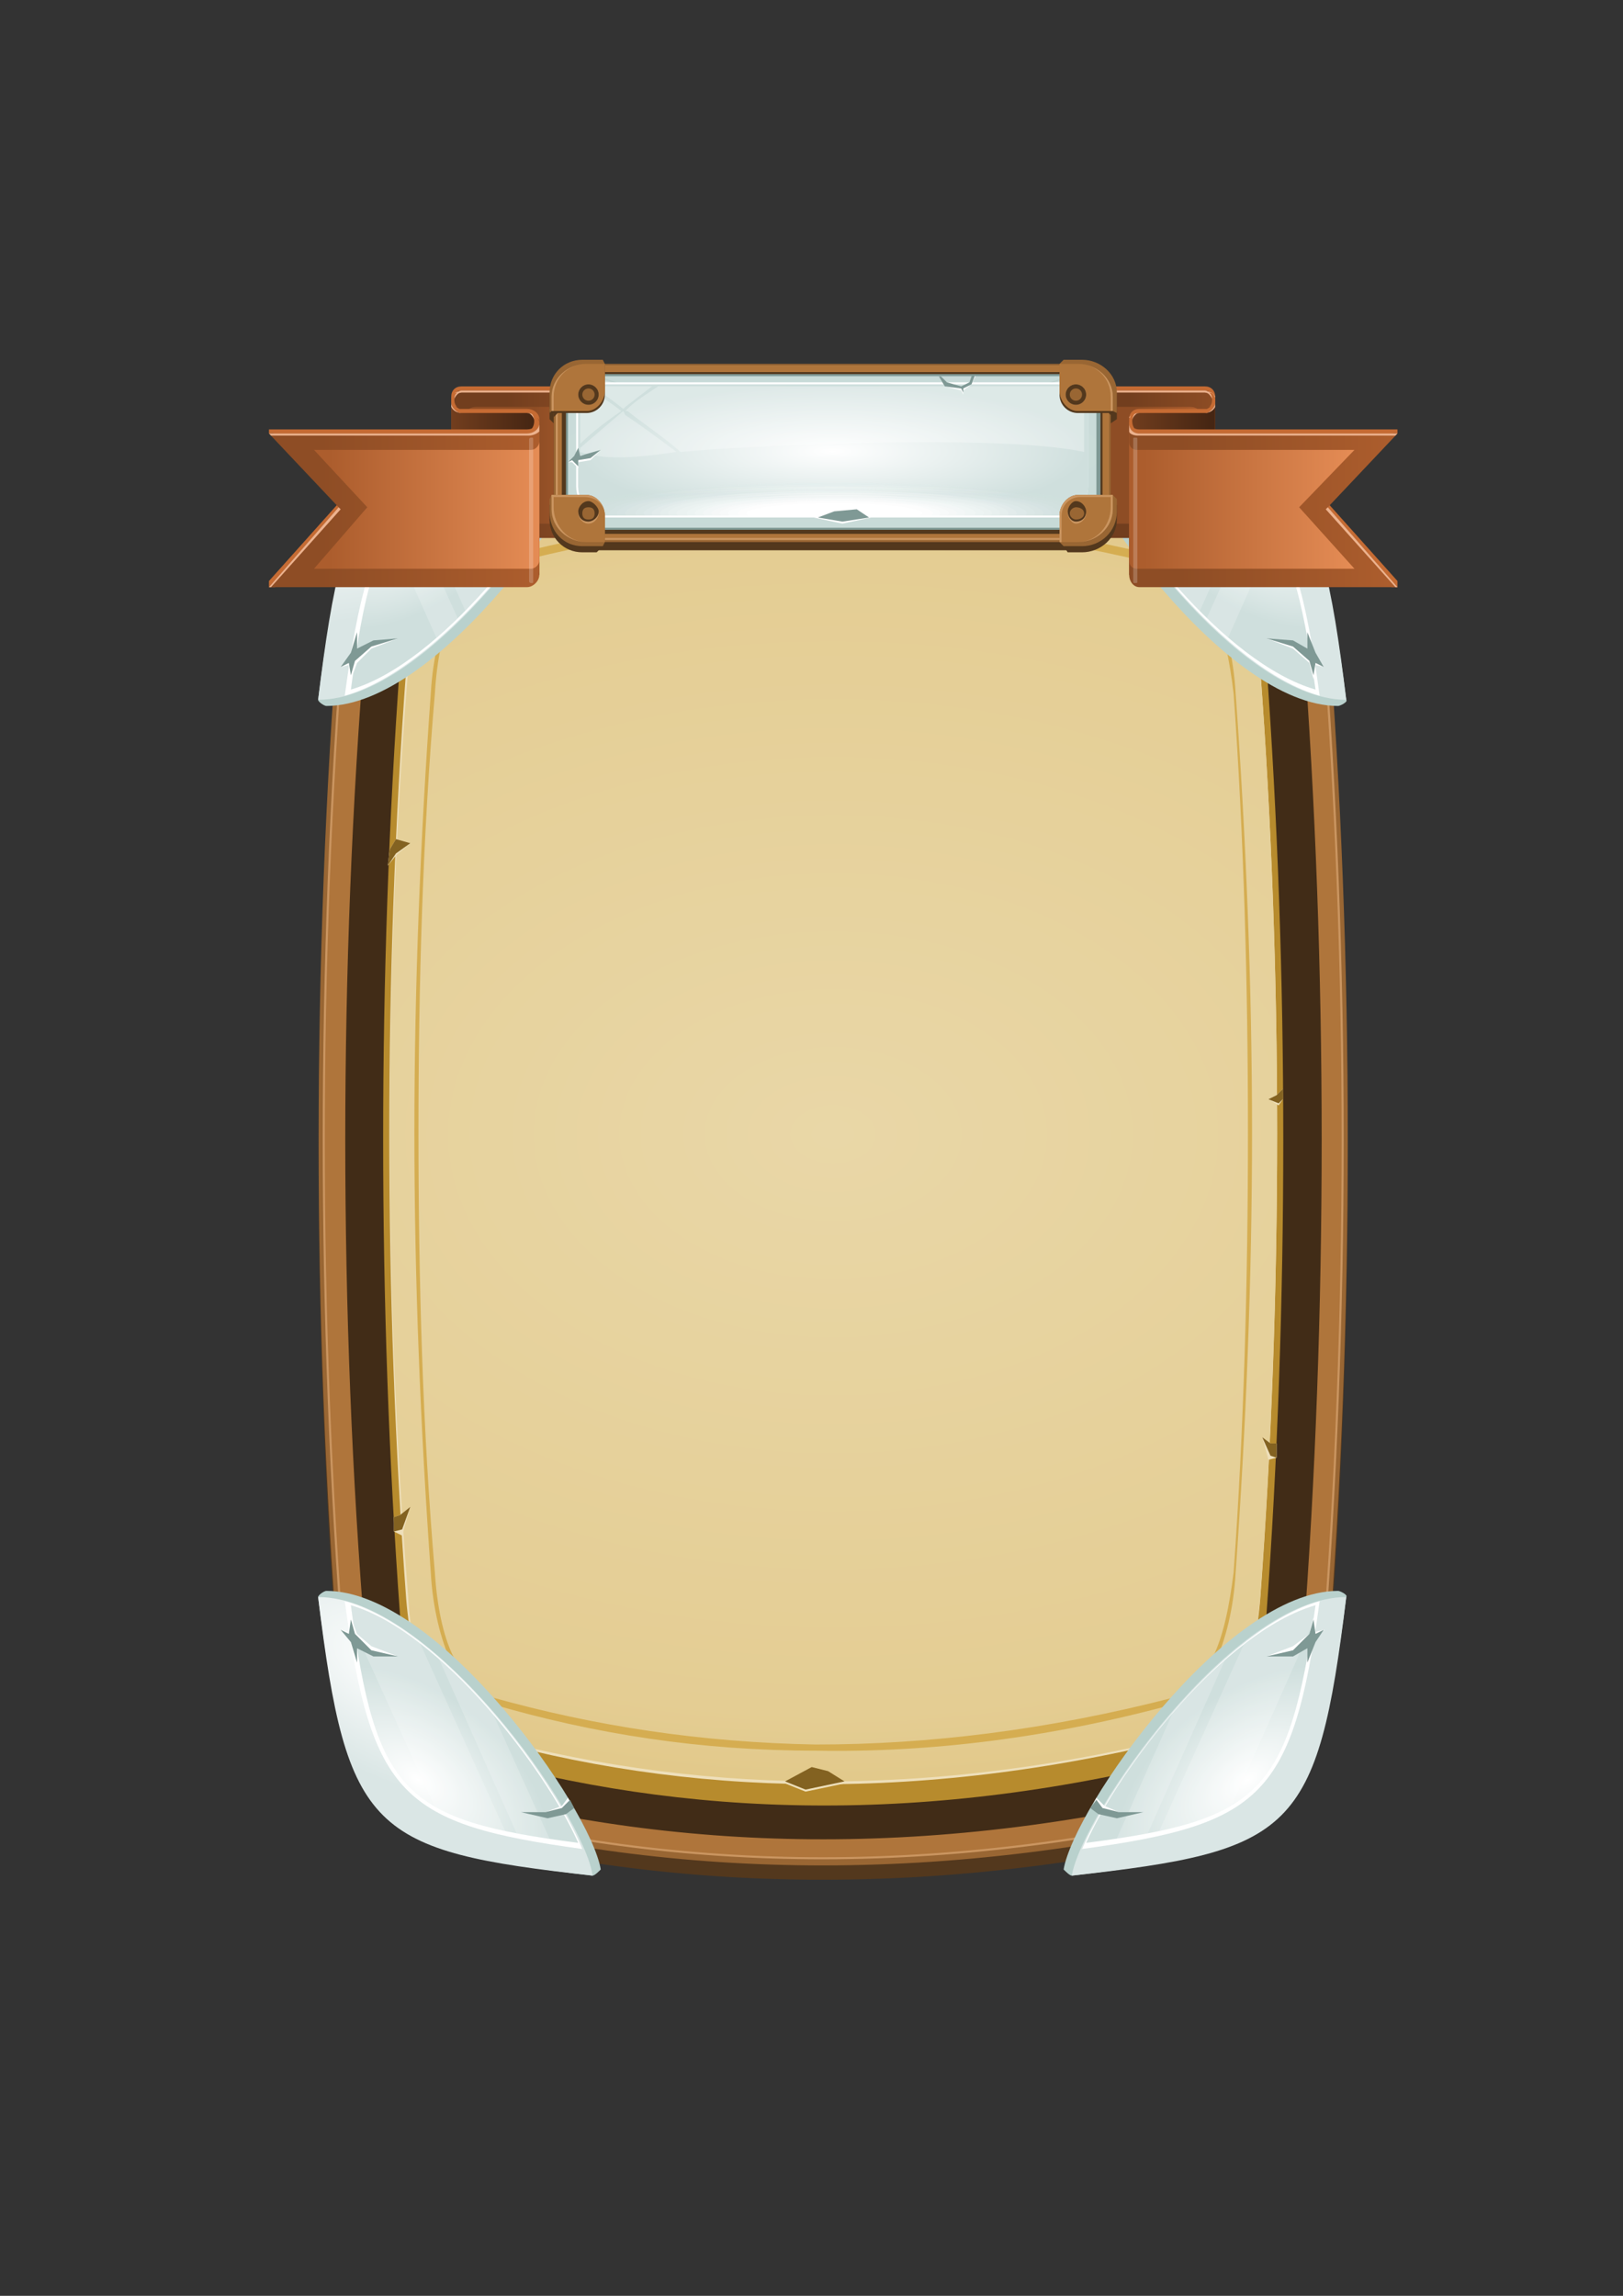 <?xml version="1.0" encoding="UTF-8" standalone="no"?>
<!-- Created with Inkscape (http://www.inkscape.org/) -->

<svg
   xmlns:dc="http://purl.org/dc/elements/1.1/"
   xmlns:cc="http://creativecommons.org/ns#"
   xmlns:rdf="http://www.w3.org/1999/02/22-rdf-syntax-ns#"
   xmlns:svg="http://www.w3.org/2000/svg"
   xmlns="http://www.w3.org/2000/svg"
   xmlns:xlink="http://www.w3.org/1999/xlink"
   xmlns:sodipodi="http://sodipodi.sourceforge.net/DTD/sodipodi-0.dtd"
   xmlns:inkscape="http://www.inkscape.org/namespaces/inkscape"
   width="210mm"
   height="297mm"
   viewBox="0 0 210 297"
   version="1.1"
   id="svg27582"
   inkscape:version="0.92.3 (2405546, 2018-03-11)"
   sodipodi:docname="bacl.svg">
  <rect x="0" y="0" width="210" height="297" fill="#333333" stroke="none"/>
  <defs
     id="defs27576">
    <linearGradient
       id="id240"
       gradientUnits="userSpaceOnUse"
       xlink:href="#id207"
       x1="1301.86"
       y1="1024.7"
       x2="1258.33"
       y2="1024.69" />
    <linearGradient
       id="id207"
       gradientUnits="userSpaceOnUse"
       x1="3580.33"
       y1="2168.99"
       x2="3527.65"
       y2="2168.99">
      <stop
         offset="0"
         style="stop-opacity:1; stop-color:#8E4D25"
         id="stop622" />
      <stop
         offset="1"
         style="stop-opacity:1; stop-color:#723E1E"
         id="stop624" />
    </linearGradient>
    <linearGradient
       id="id325"
       gradientUnits="userSpaceOnUse"
       xlink:href="#id184"
       x1="1293"
       y1="1029.86"
       x2="1264.2"
       y2="1029.86" />
    <linearGradient
       id="id184"
       gradientUnits="userSpaceOnUse"
       x1="3717.85"
       y1="1050.03"
       x2="3690.44"
       y2="1050.03">
      <stop
         offset="0"
         style="stop-opacity:1; stop-color:#AC5D2D"
         id="stop583" />
      <stop
         offset="1"
         style="stop-opacity:1; stop-color:#8E4D25"
         id="stop585" />
    </linearGradient>
    <linearGradient
       id="id238"
       gradientUnits="userSpaceOnUse"
       xlink:href="#id181"
       x1="1258.5"
       y1="1035.07"
       x2="1298.4"
       y2="1035.07" />
    <linearGradient
       id="id181"
       gradientUnits="userSpaceOnUse"
       x1="784.259"
       y1="118.526"
       x2="835.942"
       y2="118.522">
      <stop
         offset="0"
         style="stop-opacity:1; stop-color:#723E1E"
         id="stop576" />
      <stop
         offset="1"
         style="stop-opacity:1; stop-color:#462613"
         id="stop578" />
    </linearGradient>
    <linearGradient
       id="id277"
       gradientUnits="userSpaceOnUse"
       xlink:href="#id187"
       x1="1284.16"
       y1="1049.32"
       x2="1386.65"
       y2="1049.31" />
    <linearGradient
       id="id187"
       gradientUnits="userSpaceOnUse"
       x1="3278.45"
       y1="1068.55"
       x2="3376.02"
       y2="1068.55">
      <stop
         offset="0"
         style="stop-opacity:1; stop-color:#8E4D25"
         id="stop590" />
      <stop
         offset="1"
         style="stop-opacity:1; stop-color:#AC5D2D"
         id="stop592" />
    </linearGradient>
    <linearGradient
       id="id247"
       gradientUnits="userSpaceOnUse"
       xlink:href="#id172"
       x1="1266.31"
       y1="1050.01"
       x2="1368.51"
       y2="1050.01" />
    <linearGradient
       id="id172"
       gradientUnits="userSpaceOnUse"
       x1="3904.19"
       y1="2199.63"
       x2="4027.85"
       y2="2199.62">
      <stop
         offset="0"
         style="stop-opacity:1; stop-color:#AC5D2D"
         id="stop559" />
      <stop
         offset="1"
         style="stop-opacity:1; stop-color:#E58C55"
         id="stop561" />
    </linearGradient>
    <linearGradient
       id="id334"
       gradientUnits="userSpaceOnUse"
       xlink:href="#id207"
       x1="998.652"
       y1="1024.7"
       x2="955.118"
       y2="1024.69" />
    <linearGradient
       id="id317"
       gradientUnits="userSpaceOnUse"
       xlink:href="#id184"
       x1="997.278"
       y1="1029.86"
       x2="968.478"
       y2="1029.86" />
    <radialGradient
       id="id406"
       gradientUnits="userSpaceOnUse"
       gradientTransform="matrix(6.83715e-5,0.315,-1.438,0.002,2585,670)"
       xlink:href="#id398"
       cx="1114.08"
       cy="1023.28"
       r="215.567"
       fx="1114.08"
       fy="1023.28" />
    <radialGradient
       id="id398"
       gradientUnits="userSpaceOnUse"
       gradientTransform="matrix(6.83715e-5,0.315,-1.438,0.002,4815,2865)"
       cx="473.867"
       cy="3019.2"
       r="215.567"
       fx="473.867"
       fy="3019.2">
      <stop
         offset="0"
         style="stop-opacity:1; stop-color:#CFDFDD"
         id="stop865" />
      <stop
         offset="0.851"
         style="stop-opacity:1; stop-color:#C4D8D5"
         id="stop867" />
      <stop
         offset="1"
         style="stop-opacity:1; stop-color:#B9D1CD"
         id="stop869" />
    </radialGradient>
    <radialGradient
       id="id491"
       gradientUnits="userSpaceOnUse"
       gradientTransform="matrix(1,0,0,0.258,0,759)"
       xlink:href="#id376"
       cx="1114.08"
       cy="1022.04"
       r="124.467"
       fx="1114.08"
       fy="1022.04" />
    <radialGradient
       id="id376"
       gradientUnits="userSpaceOnUse"
       gradientTransform="matrix(1,0,0,0.258,0,759)"
       cx="402.066"
       cy="1022.04"
       r="124.467"
       fx="402.066"
       fy="1022.04">
      <stop
         offset="0"
         style="stop-opacity:1; stop-color:white"
         id="stop825" />
      <stop
         offset="1"
         style="stop-opacity:1; stop-color:#CFDFDD"
         id="stop827" />
    </radialGradient>
    <clipPath
       id="id95">
      <path
         inkscape:connector-curvature="0"
         d="m 1003,990 h 222 c 7,0 14,6 14,14 v 36 c 0,8 -7,14 -14,14 h -222 c -7,0 -13,-6 -13,-14 v -36 c 0,-8 6,-14 13,-14 z"
         id="path302" />
    </clipPath>
    <linearGradient
       id="id655"
       gradientUnits="userSpaceOnUse"
       xlink:href="#id644"
       x1="1119.44"
       y1="1041.85"
       x2="1119.44"
       y2="1022.45" />
    <linearGradient
       id="id644"
       gradientUnits="userSpaceOnUse"
       x1="604.115"
       y1="127.307"
       x2="604.115"
       y2="102.177">
      <stop
         offset="0"
         style="stop-opacity:1; stop-color:#CFDFDD"
         id="stop1179" />
      <stop
         offset="1"
         style="stop-opacity:1; stop-color:white"
         id="stop1181" />
    </linearGradient>
    <linearGradient
       id="id696"
       gradientUnits="userSpaceOnUse"
       xlink:href="#id680"
       x1="1119.3"
       y1="1042.19"
       x2="1119.3"
       y2="1023.41" />
    <linearGradient
       id="id680"
       gradientUnits="userSpaceOnUse"
       x1="4540.27"
       y1="915.06"
       x2="4540.27"
       y2="897.179">
      <stop
         offset="0"
         style="stop-opacity:1; stop-color:#D1E1DF"
         id="stop1235" />
      <stop
         offset="1"
         style="stop-opacity:1; stop-color:white"
         id="stop1237" />
    </linearGradient>
    <linearGradient
       id="id729"
       gradientUnits="userSpaceOnUse"
       xlink:href="#id722"
       x1="1119.17"
       y1="1042.53"
       x2="1119.17"
       y2="1024.36" />
    <linearGradient
       id="id722"
       gradientUnits="userSpaceOnUse"
       x1="472.667"
       y1="2227.13"
       x2="472.667"
       y2="2205.15">
      <stop
         offset="0"
         style="stop-opacity:1; stop-color:#D4E2E0"
         id="stop1301" />
      <stop
         offset="1"
         style="stop-opacity:1; stop-color:white"
         id="stop1303" />
    </linearGradient>
    <linearGradient
       inkscape:collect="always"
       xlink:href="#id764"
       id="linearGradient24821"
       gradientUnits="userSpaceOnUse"
       x1="377.798"
       y1="3089.92"
       x2="377.798"
       y2="3078.278"
       gradientTransform="scale(2.963,0.338)" />
    <linearGradient
       id="id764"
       gradientUnits="objectBoundingBox"
       x1="0.516"
       y1="0.146"
       x2="0.516"
       y2="0">
      <stop
         offset="0"
         style="stop-opacity:1; stop-color:#D6E4E2"
         id="stop1367" />
      <stop
         offset="1"
         style="stop-opacity:1; stop-color:white"
         id="stop1369" />
    </linearGradient>
    <linearGradient
       id="id808"
       gradientUnits="userSpaceOnUse"
       xlink:href="#id806"
       x1="1118.9"
       y1="1043.21"
       x2="1118.9"
       y2="1026.28" />
    <linearGradient
       id="id806"
       gradientUnits="userSpaceOnUse"
       x1="406.891"
       y1="1043.21"
       x2="406.891"
       y2="1026.28">
      <stop
         offset="0"
         style="stop-opacity:1; stop-color:#D8E5E3"
         id="stop1429" />
      <stop
         offset="1"
         style="stop-opacity:1; stop-color:white"
         id="stop1431" />
    </linearGradient>
    <linearGradient
       id="id891"
       gradientUnits="userSpaceOnUse"
       xlink:href="#id859"
       x1="377.059"
       y1="3095.932"
       x2="377.059"
       y2="3085.139"
       gradientTransform="scale(2.966,0.337)" />
    <linearGradient
       id="id859"
       gradientUnits="userSpaceOnUse"
       x1="3968.91"
       y1="129.502"
       x2="3968.91"
       y2="108.368">
      <stop
         offset="0"
         style="stop-opacity:1; stop-color:#DAE7E5"
         id="stop1518" />
      <stop
         offset="1"
         style="stop-opacity:1; stop-color:white"
         id="stop1520" />
    </linearGradient>
    <linearGradient
       id="id937"
       gradientUnits="userSpaceOnUse"
       xlink:href="#id926"
       x1="384.064"
       y1="3039.121"
       x2="384.064"
       y2="3028.526"
       gradientTransform="scale(2.912,0.343)" />
    <linearGradient
       id="id926"
       gradientUnits="objectBoundingBox"
       x1="0.516"
       y1="0.146"
       x2="0.516"
       y2="0">
      <stop
         offset="0"
         style="stop-opacity:1; stop-color:#DDE8E7"
         id="stop1605" />
      <stop
         offset="1"
         style="stop-opacity:1; stop-color:white"
         id="stop1607" />
    </linearGradient>
    <linearGradient
       id="id968"
       gradientUnits="userSpaceOnUse"
       xlink:href="#id960"
       x1="1118.5"
       y1="1044.22"
       x2="1118.5"
       y2="1029.14" />
    <linearGradient
       id="id960"
       gradientUnits="userSpaceOnUse"
       x1="602.901"
       y1="130.379"
       x2="602.901"
       y2="110.844">
      <stop
         offset="0"
         style="stop-opacity:1; stop-color:#DFEAE8"
         id="stop1659" />
      <stop
         offset="1"
         style="stop-opacity:1; stop-color:white"
         id="stop1661" />
    </linearGradient>
    <linearGradient
       id="id1016"
       gradientUnits="userSpaceOnUse"
       xlink:href="#id1001"
       x1="384.181"
       y1="3040.874"
       x2="384.181"
       y2="3031.127"
       gradientTransform="scale(2.912,0.343)" />
    <linearGradient
       id="id1001"
       gradientUnits="objectBoundingBox"
       x1="0.516"
       y1="0.146"
       x2="0.516"
       y2="0">
      <stop
         offset="0"
         style="stop-opacity:1; stop-color:#E1EBEA"
         id="stop1720" />
      <stop
         offset="1"
         style="stop-opacity:1; stop-color:white"
         id="stop1722" />
    </linearGradient>
    <linearGradient
       inkscape:collect="always"
       xlink:href="#id1056"
       id="linearGradient24823"
       gradientUnits="userSpaceOnUse"
       x1="374.825"
       y1="3118.537"
       x2="374.825"
       y2="3109.416"
       gradientTransform="scale(2.984,0.335)" />
    <linearGradient
       id="id1056"
       gradientUnits="objectBoundingBox"
       x1="0.516"
       y1="0.146"
       x2="0.516"
       y2="0">
      <stop
         offset="0"
         style="stop-opacity:1; stop-color:#E4EDEC"
         id="stop1799" />
      <stop
         offset="1"
         style="stop-opacity:1; stop-color:white"
         id="stop1801" />
    </linearGradient>
    <linearGradient
       id="id1137"
       gradientUnits="userSpaceOnUse"
       xlink:href="#id1112"
       x1="1118.1"
       y1="1045.24"
       x2="1118.1"
       y2="1032.01" />
    <linearGradient
       id="id1112"
       gradientUnits="objectBoundingBox"
       x1="0.516"
       y1="0.146"
       x2="0.516"
       y2="0">
      <stop
         offset="0"
         style="stop-opacity:1; stop-color:#E6EEED"
         id="stop1891" />
      <stop
         offset="1"
         style="stop-opacity:1; stop-color:white"
         id="stop1893" />
    </linearGradient>
    <linearGradient
       id="id1174"
       gradientUnits="userSpaceOnUse"
       xlink:href="#id1151"
       x1="373.672"
       y1="3128.109"
       x2="373.672"
       y2="3119.837"
       gradientTransform="scale(2.991,0.334)" />
    <linearGradient
       id="id1151"
       gradientUnits="userSpaceOnUse"
       x1="602.207"
       y1="132.135"
       x2="602.207"
       y2="115.797">
      <stop
         offset="0"
         style="stop-opacity:1; stop-color:#E8F0EF"
         id="stop1946" />
      <stop
         offset="1"
         style="stop-opacity:1; stop-color:white"
         id="stop1948" />
    </linearGradient>
    <linearGradient
       id="id1224"
       gradientUnits="userSpaceOnUse"
       xlink:href="#id1199"
       x1="382.744"
       y1="3053.619"
       x2="382.744"
       y2="3045.545"
       gradientTransform="scale(2.92,0.342)" />
    <linearGradient
       id="id1199"
       gradientUnits="userSpaceOnUse"
       x1="4538.86"
       y1="918.608"
       x2="4538.86"
       y2="907.189">
      <stop
         offset="0"
         style="stop-opacity:1; stop-color:#EAF1F0"
         id="stop2010" />
      <stop
         offset="1"
         style="stop-opacity:1; stop-color:white"
         id="stop2012" />
    </linearGradient>
    <linearGradient
       id="id1264"
       gradientUnits="userSpaceOnUse"
       xlink:href="#id1257"
       x1="371.281"
       y1="3149.666"
       x2="371.281"
       y2="3142.218"
       gradientTransform="scale(3.01,0.332)" />
    <linearGradient
       id="id1257"
       gradientUnits="userSpaceOnUse"
       x1="4538.74"
       y1="918.931"
       x2="4538.74"
       y2="908.098">
      <stop
         offset="0"
         style="stop-opacity:1; stop-color:#EDF3F2"
         id="stop2100" />
      <stop
         offset="1"
         style="stop-opacity:1; stop-color:white"
         id="stop2102" />
    </linearGradient>
    <linearGradient
       id="id1287"
       gradientUnits="userSpaceOnUse"
       xlink:href="#id1282"
       x1="382.752"
       y1="3056.244"
       x2="382.752"
       y2="3049.018"
       gradientTransform="scale(2.921,0.342)" />
    <linearGradient
       id="id1282"
       gradientUnits="objectBoundingBox"
       x1="0.516"
       y1="0.146"
       x2="0.516"
       y2="0">
      <stop
         offset="0"
         style="stop-opacity:1; stop-color:#EFF4F4"
         id="stop2133" />
      <stop
         offset="1"
         style="stop-opacity:1; stop-color:white"
         id="stop2135" />
    </linearGradient>
    <linearGradient
       id="id1330"
       gradientUnits="userSpaceOnUse"
       xlink:href="#id1326"
       x1="1117.43"
       y1="1046.93"
       x2="1117.43"
       y2="1036.79" />
    <linearGradient
       id="id1326"
       gradientUnits="userSpaceOnUse"
       x1="477.219"
       y1="3042.85"
       x2="477.219"
       y2="3032.71">
      <stop
         offset="0"
         style="stop-opacity:1; stop-color:#F1F6F5"
         id="stop2205" />
      <stop
         offset="1"
         style="stop-opacity:1; stop-color:white"
         id="stop2207" />
    </linearGradient>
    <linearGradient
       id="id1409"
       gradientUnits="userSpaceOnUse"
       xlink:href="#id1373"
       x1="1117.29"
       y1="1047.27"
       x2="1117.29"
       y2="1037.75" />
    <linearGradient
       id="id1373"
       gradientUnits="userSpaceOnUse"
       x1="470.398"
       y1="2232.87"
       x2="470.398"
       y2="2221.34">
      <stop
         offset="0"
         style="stop-opacity:1; stop-color:#F4F7F7"
         id="stop2272" />
      <stop
         offset="1"
         style="stop-opacity:1; stop-color:white"
         id="stop2274" />
    </linearGradient>
    <linearGradient
       id="id1451"
       gradientUnits="userSpaceOnUse"
       xlink:href="#id1434"
       x1="367.627"
       y1="3183.725"
       x2="367.627"
       y2="3177.976"
       gradientTransform="scale(3.038,0.329)" />
    <linearGradient
       id="id1434"
       gradientUnits="objectBoundingBox"
       x1="0.516"
       y1="0.146"
       x2="0.516"
       y2="0">
      <stop
         offset="0"
         style="stop-opacity:1; stop-color:#F6F9F9"
         id="stop2349" />
      <stop
         offset="1"
         style="stop-opacity:1; stop-color:white"
         id="stop2351" />
    </linearGradient>
    <linearGradient
       id="id1473"
       gradientUnits="userSpaceOnUse"
       xlink:href="#id1464"
       x1="1117.03"
       y1="1047.95"
       x2="1117.03"
       y2="1039.66" />
    <linearGradient
       id="id1464"
       gradientUnits="objectBoundingBox"
       x1="0.516"
       y1="0.146"
       x2="0.516"
       y2="0">
      <stop
         offset="0"
         style="stop-opacity:1; stop-color:#F8FAFA"
         id="stop2407" />
      <stop
         offset="1"
         style="stop-opacity:1; stop-color:white"
         id="stop2409" />
    </linearGradient>
    <linearGradient
       id="id1527"
       gradientUnits="userSpaceOnUse"
       xlink:href="#id1521"
       x1="1116.89"
       y1="1048.29"
       x2="1116.89"
       y2="1040.61" />
    <linearGradient
       id="id1521"
       gradientUnits="objectBoundingBox"
       x1="0.516"
       y1="0.146"
       x2="0.516"
       y2="0">
      <stop
         offset="0"
         style="stop-opacity:1; stop-color:#FAFCFC"
         id="stop2488" />
      <stop
         offset="1"
         style="stop-opacity:1; stop-color:white"
         id="stop2490" />
    </linearGradient>
    <linearGradient
       id="id1568"
       gradientUnits="userSpaceOnUse"
       xlink:href="#id1562"
       x1="380.101"
       y1="3081.596"
       x2="380.101"
       y2="3076.891"
       gradientTransform="scale(2.939,0.34)" />
    <linearGradient
       id="id1562"
       gradientUnits="userSpaceOnUse"
       x1="476.549"
       y1="3044.54"
       x2="476.549"
       y2="3037.48">
      <stop
         offset="0"
         style="stop-opacity:1; stop-color:#FDFDFD"
         id="stop2541" />
      <stop
         offset="1"
         style="stop-opacity:1; stop-color:white"
         id="stop2543" />
    </linearGradient>
    <linearGradient
       id="id215"
       gradientUnits="userSpaceOnUse"
       xlink:href="#id181"
       x1="927.848"
       y1="1035.07"
       x2="967.747"
       y2="1035.07" />
    <linearGradient
       id="id252"
       gradientUnits="userSpaceOnUse"
       xlink:href="#id187"
       x1="864.907"
       y1="1049.32"
       x2="967.399"
       y2="1049.31" />
    <linearGradient
       id="id256"
       gradientUnits="userSpaceOnUse"
       xlink:href="#id172"
       x1="652.26"
       y1="1398.914"
       x2="728.985"
       y2="1398.91"
       gradientTransform="scale(1.332,0.751)" />
    <radialGradient
       inkscape:collect="always"
       xlink:href="#id494"
       id="radialGradient24819"
       gradientUnits="userSpaceOnUse"
       gradientTransform="matrix(-1.001,-0.662,1.595,-1.179,-4396,8322)"
       cx="682.583"
       cy="3611.89"
       fx="682.583"
       fy="3611.89"
       r="49.108" />
    <radialGradient
       id="id494"
       gradientUnits="userSpaceOnUse"
       gradientTransform="matrix(-1.001,0.662,1.595,1.179,6445,-2246)"
       cx="3348.86"
       cy="160.303"
       r="49.108"
       fx="3348.86"
       fy="160.303">
      <stop
         offset="0"
         style="stop-opacity:1; stop-color:white"
         id="stop1013" />
      <stop
         offset="1"
         style="stop-opacity:1; stop-color:#DAE6E5"
         id="stop1015" />
    </radialGradient>
    <radialGradient
       id="id570"
       gradientUnits="userSpaceOnUse"
       gradientTransform="matrix(-0.855,-0.764,1.479,-1.29,-31,4834)"
       xlink:href="#id376"
       cx="1316.12"
       cy="1672.12"
       r="37.154"
       fx="1316.12"
       fy="1672.12" />
    <radialGradient
       id="radialGradient27751"
       gradientUnits="userSpaceOnUse"
       gradientTransform="matrix(1,0,0,0.258,0,759)"
       cx="402.066"
       cy="1022.04"
       r="124.467"
       fx="402.066"
       fy="1022.04">
      <stop
         offset="0"
         style="stop-opacity:1; stop-color:white"
         id="stop27747" />
      <stop
         offset="1"
         style="stop-opacity:1; stop-color:#CFDFDD"
         id="stop27749" />
    </radialGradient>
    <clipPath
       id="id94">
      <path
         inkscape:connector-curvature="0"
         d="m 1238,1702 c 16,-36 67,-103 112,-116 -13,92 -27,105 -112,116 z"
         id="path299" />
    </clipPath>
    <radialGradient
       inkscape:collect="always"
       xlink:href="#id494"
       id="radialGradient24817"
       gradientUnits="userSpaceOnUse"
       gradientTransform="matrix(-1.001,0.662,1.595,1.179,-2147,-840)"
       cx="675.319"
       cy="2192.6"
       fx="675.319"
       fy="2192.6"
       r="49.108" />
    <radialGradient
       id="radialGradient27760"
       gradientUnits="userSpaceOnUse"
       gradientTransform="matrix(-1.001,0.662,1.595,1.179,6445,-2246)"
       cx="3348.86"
       cy="160.303"
       r="49.108"
       fx="3348.86"
       fy="160.303">
      <stop
         offset="0"
         style="stop-opacity:1; stop-color:white"
         id="stop27756" />
      <stop
         offset="1"
         style="stop-opacity:1; stop-color:#DAE6E5"
         id="stop27758" />
    </radialGradient>
    <radialGradient
       id="id564"
       gradientUnits="userSpaceOnUse"
       gradientTransform="matrix(-0.855,0.764,1.479,1.29,884,-1311)"
       xlink:href="#id376"
       cx="1316.12"
       cy="1053.47"
       r="37.154"
       fx="1316.12"
       fy="1053.47" />
    <radialGradient
       id="radialGradient27767"
       gradientUnits="userSpaceOnUse"
       gradientTransform="matrix(1,0,0,0.258,0,759)"
       cx="402.066"
       cy="1022.04"
       r="124.467"
       fx="402.066"
       fy="1022.04">
      <stop
         offset="0"
         style="stop-opacity:1; stop-color:white"
         id="stop27763" />
      <stop
         offset="1"
         style="stop-opacity:1; stop-color:#CFDFDD"
         id="stop27765" />
    </radialGradient>
    <clipPath
       id="id93">
      <path
         inkscape:connector-curvature="0"
         d="m 1238,1023 c 16,36 67,103 112,116 -13,-92 -27,-105 -112,-116 z"
         id="path296" />
    </clipPath>
    <radialGradient
       inkscape:collect="always"
       xlink:href="#id494"
       id="radialGradient24815"
       gradientUnits="userSpaceOnUse"
       gradientTransform="matrix(1.001,-0.662,-1.595,-1.179,2577,4118)"
       cx="901.585"
       cy="1615.97"
       fx="901.585"
       fy="1615.97"
       r="49.108" />
    <radialGradient
       id="radialGradient27776"
       gradientUnits="userSpaceOnUse"
       gradientTransform="matrix(-1.001,0.662,1.595,1.179,6445,-2246)"
       cx="3348.86"
       cy="160.303"
       r="49.108"
       fx="3348.86"
       fy="160.303">
      <stop
         offset="0"
         style="stop-opacity:1; stop-color:white"
         id="stop27772" />
      <stop
         offset="1"
         style="stop-opacity:1; stop-color:#DAE6E5"
         id="stop27774" />
    </radialGradient>
    <radialGradient
       id="id536"
       gradientUnits="userSpaceOnUse"
       gradientTransform="matrix(0.855,-0.764,-1.479,-1.29,2605,4525)"
       xlink:href="#id376"
       cx="912.017"
       cy="1672.12"
       r="37.154"
       fx="912.017"
       fy="1672.12" />
    <radialGradient
       id="radialGradient27783"
       gradientUnits="userSpaceOnUse"
       gradientTransform="matrix(1,0,0,0.258,0,759)"
       cx="402.066"
       cy="1022.04"
       r="124.467"
       fx="402.066"
       fy="1022.04">
      <stop
         offset="0"
         style="stop-opacity:1; stop-color:white"
         id="stop27779" />
      <stop
         offset="1"
         style="stop-opacity:1; stop-color:#CFDFDD"
         id="stop27781" />
    </radialGradient>
    <clipPath
       id="id92">
      <path
         inkscape:connector-curvature="0"
         d="m 990,1702 c -16,-36 -67,-103 -111,-116 12,92 26,105 111,116 z"
         id="path293" />
    </clipPath>
    <radialGradient
       inkscape:collect="always"
       xlink:href="#id494"
       id="radialGradient24813"
       gradientUnits="userSpaceOnUse"
       gradientTransform="matrix(1.001,0.662,-1.595,1.179,1661,-784)"
       cx="901.585"
       cy="1041.42"
       fx="901.585"
       fy="1041.42"
       r="49.108" />
    <radialGradient
       id="radialGradient27792"
       gradientUnits="userSpaceOnUse"
       gradientTransform="matrix(-1.001,0.662,1.595,1.179,6445,-2246)"
       cx="3348.86"
       cy="160.303"
       r="49.108"
       fx="3348.86"
       fy="160.303">
      <stop
         offset="0"
         style="stop-opacity:1; stop-color:white"
         id="stop27788" />
      <stop
         offset="1"
         style="stop-opacity:1; stop-color:#DAE6E5"
         id="stop27790" />
    </radialGradient>
    <radialGradient
       id="id529"
       gradientUnits="userSpaceOnUse"
       gradientTransform="matrix(0.855,0.764,-1.479,1.29,1690,-1002)"
       xlink:href="#id376"
       cx="912.017"
       cy="1053.47"
       r="37.154"
       fx="912.017"
       fy="1053.47" />
    <radialGradient
       id="radialGradient27799"
       gradientUnits="userSpaceOnUse"
       gradientTransform="matrix(1,0,0,0.258,0,759)"
       cx="402.066"
       cy="1022.04"
       r="124.467"
       fx="402.066"
       fy="1022.04">
      <stop
         offset="0"
         style="stop-opacity:1; stop-color:white"
         id="stop27795" />
      <stop
         offset="1"
         style="stop-opacity:1; stop-color:#CFDFDD"
         id="stop27797" />
    </radialGradient>
    <clipPath
       id="id91">
      <path
         inkscape:connector-curvature="0"
         d="m 990,1023 c -16,36 -67,103 -111,116 12,-92 26,-105 111,-116 z"
         id="path290" />
    </clipPath>
    <radialGradient
       id="id399"
       gradientUnits="userSpaceOnUse"
       gradientTransform="matrix(-1,0,0,-0.678,2229,2275)"
       xlink:href="#id349"
       cx="1114.54"
       cy="1355.33"
       r="522.168"
       fx="1114.54"
       fy="1355.33" />
    <radialGradient
       id="id349"
       gradientUnits="userSpaceOnUse"
       gradientTransform="matrix(-1,0,0,-0.678,1196,773)"
       cx="597.781"
       cy="460.371"
       r="522.168"
       fx="597.781"
       fy="460.371">
      <stop
         offset="0"
         style="stop-opacity:1; stop-color:#E9D7A7"
         id="stop772" />
      <stop
         offset="0.8"
         style="stop-opacity:1; stop-color:#E4CD93"
         id="stop774" />
      <stop
         offset="1"
         style="stop-opacity:1; stop-color:#E0C480"
         id="stop776" />
    </radialGradient>
    <radialGradient
       id="id379"
       gradientUnits="userSpaceOnUse"
       gradientTransform="matrix(-1,0,0,-0.678,2229,2275)"
       xlink:href="#id349"
       cx="1114.54"
       cy="1355.33"
       r="522.168"
       fx="1114.54"
       fy="1355.33" />
    <radialGradient
       id="radialGradient27815"
       gradientUnits="userSpaceOnUse"
       gradientTransform="matrix(-1,0,0,-0.678,1196,773)"
       cx="597.781"
       cy="460.371"
       r="522.168"
       fx="597.781"
       fy="460.371">
      <stop
         offset="0"
         style="stop-opacity:1; stop-color:#E9D7A7"
         id="stop27809" />
      <stop
         offset="0.8"
         style="stop-opacity:1; stop-color:#E4CD93"
         id="stop27811" />
      <stop
         offset="1"
         style="stop-opacity:1; stop-color:#E0C480"
         id="stop27813" />
    </radialGradient>
  </defs>
  <sodipodi:namedview
     id="base"
     pagecolor="#ffffff"
     bordercolor="#666666"
     borderopacity="1.0"
     inkscape:pageopacity="0.0"
     inkscape:pageshadow="2"
     inkscape:zoom="0.35"
     inkscape:cx="400"
     inkscape:cy="560"
     inkscape:document-units="mm"
     inkscape:current-layer="layer1"
     showgrid="false"
     inkscape:window-width="1920"
     inkscape:window-height="1027"
     inkscape:window-x="-8"
     inkscape:window-y="-8"
     inkscape:window-maximized="1" />
  <g
     inkscape:label="Layer 1"
     inkscape:groupmode="layer"
     id="layer1">
    <g
       style="clip-rule:evenodd;fill-rule:evenodd;image-rendering:optimizeQuality;shape-rendering:geometricPrecision;text-rendering:geometricPrecision"
       id="g15306"
       transform="matrix(0.265,0,0,0.265,-187.533,-212.628)">
      <path
         style="fill:#53381d"
         inkscape:connector-curvature="0"
         id="path15308"
         d="m 873,1113 c 3,-40 16,-69 36,-74 123,-34 259,-38 411,0 20,5 33,34 36,74 13,165 13,341 0,506 -3,40 -16,69 -36,74 -152,38 -288,34 -411,0 -20,-5 -33,-34 -36,-74 -13,-165 -13,-341 0,-506 z"
         class="fil1110" />
      <path
         style="fill:#996633"
         inkscape:connector-curvature="0"
         id="path15310"
         d="m 873,1106 c 3,-40 16,-69 36,-74 123,-34 259,-38 411,0 20,5 33,34 36,74 13,165 13,341 0,506 -3,40 -16,69 -36,74 -152,38 -288,34 -411,0 -20,-5 -33,-34 -36,-74 -13,-165 -13,-341 0,-506 z"
         class="fil2" />
      <path
         style="fill:#ca9560"
         inkscape:connector-curvature="0"
         id="path15312"
         d="m 875,1108 c 3,-40 16,-68 35,-73 123,-34 257,-38 409,0 19,4 32,33 35,73 13,163 13,338 0,502 -3,40 -16,68 -35,73 -152,38 -286,34 -409,0 -19,-5 -32,-33 -35,-73 -13,-164 -13,-339 0,-502 z"
         class="fil1111" />
      <path
         style="fill:#af753b"
         inkscape:connector-curvature="0"
         id="path15314"
         d="m 876,1109 c 3,-40 16,-68 35,-73 122,-34 256,-38 407,0 19,4 32,33 35,73 13,163 13,337 0,500 -3,40 -16,68 -35,73 -151,38 -285,34 -407,0 -19,-5 -32,-33 -35,-73 -13,-163 -13,-337 0,-500 z"
         class="fil4" />
      <path
         style="fill:#412c17"
         inkscape:connector-curvature="0"
         id="path15316"
         d="m 886,1115 c 3,-39 15,-67 33,-72 117,-33 246,-36 391,0 18,5 31,33 34,72 12,159 12,329 0,488 -3,39 -16,67 -34,71 -145,37 -274,33 -391,0 -18,-5 -30,-32 -33,-71 -13,-159 -13,-329 0,-488 z"
         class="fil1112" />
    </g>
    <g
       style="clip-rule:evenodd;fill-rule:evenodd;image-rendering:optimizeQuality;shape-rendering:geometricPrecision;text-rendering:geometricPrecision"
       id="g15318"
       transform="matrix(0.265,0,0,0.265,-187.533,-212.628)">
      <path
         style="fill:#b78b2d"
         inkscape:connector-curvature="0"
         id="path15320"
         d="m 903,1126 c 3,-37 14,-63 31,-68 108,-31 227,-35 361,0 17,5 28,31 31,68 11,151 11,314 0,465 -3,37 -14,63 -31,68 -134,35 -253,31 -361,0 -17,-5 -28,-31 -31,-68 -11,-151 -11,-314 0,-465 z"
         class="fil1113" />
      <polygon
         style="fill:#eedfba"
         id="polygon15322"
         points="1120,1673 1101,1677 1091,1673 1104,1666 1112,1669 "
         class="fil1114" />
      <path
         style="fill:#eedfba"
         inkscape:connector-curvature="0"
         id="path15324"
         d="m 906,1129 c 3,-36 14,-62 31,-66 106,-31 223,-35 355,0 17,4 28,30 31,66 11,148 11,306 0,454 -3,36 -14,62 -31,66 -132,34 -249,31 -355,0 -17,-5 -28,-30 -31,-66 -11,-148 -11,-306 0,-454 z"
         class="fil1114" />
      <path
         inkscape:connector-curvature="0"
         style="fill:url(#id399)"
         id="path15326"
         d="m 907,1129 c 2,-36 13,-61 30,-66 106,-31 223,-34 355,0 17,4 28,30 31,66 11,147 11,305 0,453 -3,35 -14,61 -31,66 -132,34 -249,30 -355,0 -17,-5 -28,-31 -30,-66 -12,-148 -12,-306 0,-453 z"
         class="fil1281" />
      <polygon
         style="fill:#eedfba"
         id="polygon15328"
         points="901,1220 897,1225 898,1217 901,1212 908,1214 "
         class="fil1114" />
      <polygon
         style="fill:#eedfba"
         id="polygon15330"
         points="904,1552 900,1550 900,1543 903,1542 908,1538 "
         class="fil1114" />
      <polygon
         style="fill:#eedfba"
         id="polygon15332"
         points="1327,1515 1331,1514 1331,1507 1328,1507 1324,1504 "
         class="fil1114" />
      <polygon
         style="fill:#eedfba"
         id="polygon15334"
         points="1332,1342 1334,1339 1334,1334 1331,1337 1327,1339 "
         class="fil1114" />
      <path
         inkscape:connector-curvature="0"
         style="fill:url(#id379)"
         id="path15336"
         d="m 914,1141 c 2,-34 13,-58 29,-63 103,-29 216,-32 343,0 16,4 27,29 29,63 11,139 11,289 0,429 -2,34 -13,58 -29,63 -127,32 -240,28 -343,0 -16,-5 -27,-29 -29,-63 -11,-140 -11,-290 0,-429 z"
         class="fil1282" />
      <path
         style="fill:#d5ad51;fill-rule:nonzero"
         inkscape:connector-curvature="0"
         id="path15338"
         d="m 918,1141 c 1,-18 5,-33 10,-44 5,-11 11,-18 19,-21 51,-14 103,-22 159,-23 55,0 114,7 176,23 8,2 14,9 19,20 5,12 9,27 10,45 5,69 8,142 8,214 0,73 -3,145 -8,215 -1,18 -5,33 -10,44 -5,11 -11,18 -19,20 -62,17 -121,24 -176,23 -56,0 -108,-8 -159,-23 -8,-2 -14,-9 -19,-20 -5,-11 -9,-26 -10,-44 -5,-70 -8,-142 -8,-215 0,-72 3,-145 8,-214 z m 11,-42 c -5,11 -8,25 -9,42 -6,70 -8,142 -8,214 0,73 2,145 8,215 1,16 4,31 9,41 5,11 11,17 19,20 50,14 102,22 158,23 55,0 113,-7 175,-23 8,-2 14,-9 19,-20 5,-10 8,-25 10,-41 5,-70 7,-142 7,-215 0,-72 -2,-144 -7,-214 -2,-17 -5,-31 -10,-42 -5,-10 -11,-17 -19,-19 -62,-16 -120,-23 -175,-23 -56,1 -108,9 -158,23 -8,2 -14,9 -19,19 z"
         class="fil1117" />
      <polygon
         style="fill:#836221"
         id="polygon15340"
         points="901,1219 897,1225 898,1217 901,1212 908,1214 "
         class="fil1118" />
      <polygon
         style="fill:#836221"
         id="polygon15342"
         points="1332,1341 1334,1339 1334,1334 1331,1337 1327,1339 "
         class="fil1118" />
      <polygon
         style="fill:#836221"
         id="polygon15344"
         points="1328,1513 1331,1514 1331,1507 1328,1507 1324,1504 "
         class="fil1118" />
      <polygon
         style="fill:#836221"
         id="polygon15346"
         points="904,1549 900,1550 900,1543 903,1542 908,1538 "
         class="fil1118" />
      <polygon
         style="fill:#836221"
         id="polygon15348"
         points="1120,1672 1101,1676 1091,1672 1104,1665 1112,1667 "
         class="fil1118" />
    </g>
    <g
       style="clip-rule:evenodd;fill-rule:evenodd;image-rendering:optimizeQuality;shape-rendering:geometricPrecision;text-rendering:geometricPrecision"
       id="g15350"
       transform="matrix(0.265,0,0,0.265,-187.533,-212.628)">
      <path
         style="fill:#b9d1cd"
         inkscape:connector-curvature="0"
         id="path15352"
         d="m 1001,1010 c -5,31 -79,137 -134,137 -1,0 -4,-2 -4,-3 14,-111 30,-124 134,-137 1,0 3,2 4,3 z"
         class="fil1119" />
      <path
         inkscape:connector-curvature="0"
         style="fill:url(#radialGradient24813)"
         id="path15354"
         d="m 997,1007 c -4,31 -79,137 -134,137 14,-115 26,-124 134,-137 z"
         class="fil1283" />
      <path
         style="fill:#ffffff"
         inkscape:connector-curvature="0"
         id="path15356"
         d="m 992,1021 c -15,37 -70,108 -116,121 13,-96 28,-110 116,-121 z"
         class="fil60" />
      <path
         inkscape:connector-curvature="0"
         style="fill:url(#id529)"
         id="path15358"
         d="m 990,1023 c -16,36 -67,103 -111,116 12,-92 26,-105 111,-116 z"
         class="fil1284" />
      <g
         clip-path="url(#id91)"
         id="g15360">
        <g
           id="g15362">
          <polygon
             style="fill:#ffffff;fill-opacity:0.2"
             points="928,1020 985,1148 956,1148 899,1020 "
             class="fil62"
             id="polygon15364" />
          <polygon
             style="fill:#ffffff;fill-opacity:0.2"
             id="polygon15366"
             points="893,1020 951,1148 936,1148 879,1020 "
             class="fil62" />
        </g>
      </g>
      <path
         style="fill:none"
         inkscape:connector-curvature="0"
         id="path15368"
         d="m 990,1023 c -16,36 -67,103 -111,116 12,-92 26,-105 111,-116 z"
         class="fil50" />
      <polygon
         style="fill:#ffffff"
         id="polygon15370"
         points="879,1134 878,1127 874,1128 879,1123 882,1113 882,1120 890,1116 902,1114 889,1119 882,1126 "
         class="fil60" />
      <polygon
         style="fill:#7f9995"
         id="polygon15372"
         points="879,1132 878,1126 874,1128 879,1121 882,1111 882,1119 890,1115 902,1114 889,1118 881,1125 "
         class="fil24" />
      <polygon
         style="fill:#ffffff"
         id="polygon15374"
         points="982,1042 974,1039 962,1039 974,1037 983,1039 987,1042 985,1046 "
         class="fil60" />
      <polygon
         style="fill:#7f9995"
         id="polygon15376"
         points="982,1041 974,1038 962,1039 975,1036 984,1037 988,1040 986,1045 "
         class="fil24" />
    </g>
    <g
       style="clip-rule:evenodd;fill-rule:evenodd;image-rendering:optimizeQuality;shape-rendering:geometricPrecision;text-rendering:geometricPrecision"
       id="g15378"
       transform="matrix(0.265,0,0,0.265,-187.533,-212.628)">
      <path
         style="fill:#b9d1cd"
         inkscape:connector-curvature="0"
         id="path15380"
         d="m 1001,1715 c -5,-30 -79,-136 -134,-136 -1,0 -4,2 -4,3 14,111 30,124 134,136 1,0 3,-2 4,-3 z"
         class="fil1119" />
      <path
         inkscape:connector-curvature="0"
         style="fill:url(#radialGradient24815)"
         id="path15382"
         d="m 997,1718 c -4,-30 -79,-136 -134,-136 14,115 26,124 134,136 z"
         class="fil1285" />
      <path
         style="fill:#ffffff"
         inkscape:connector-curvature="0"
         id="path15384"
         d="m 992,1705 c -15,-37 -70,-108 -116,-121 13,95 28,109 116,121 z"
         class="fil60" />
      <path
         inkscape:connector-curvature="0"
         style="fill:url(#id536)"
         id="path15386"
         d="m 990,1702 c -16,-36 -67,-103 -111,-116 12,92 26,105 111,116 z"
         class="fil1286" />
      <g
         clip-path="url(#id92)"
         id="g15388">
        <g
           id="g15390">
          <polygon
             style="fill:#ffffff;fill-opacity:0.2"
             points="932,1711 874,1583 903,1583 961,1711 "
             class="fil62"
             id="polygon15392" />
          <polygon
             style="fill:#ffffff;fill-opacity:0.2"
             id="polygon15394"
             points="966,1711 909,1583 923,1583 981,1711 "
             class="fil62" />
        </g>
      </g>
      <path
         style="fill:none"
         inkscape:connector-curvature="0"
         id="path15396"
         d="m 990,1702 c -16,-36 -67,-103 -111,-116 12,92 26,105 111,116 z"
         class="fil50" />
      <polygon
         style="fill:#ffffff"
         id="polygon15398"
         points="879,1592 878,1599 874,1598 879,1603 882,1613 882,1605 890,1609 902,1611 889,1606 882,1600 "
         class="fil60" />
      <polygon
         style="fill:#7f9995"
         id="polygon15400"
         points="879,1593 878,1600 874,1598 879,1604 882,1614 882,1607 890,1611 902,1611 889,1608 881,1600 "
         class="fil24" />
      <polygon
         style="fill:#ffffff"
         id="polygon15402"
         points="982,1684 974,1687 962,1687 974,1689 983,1687 987,1684 985,1680 "
         class="fil60" />
      <polygon
         style="fill:#7f9995"
         id="polygon15404"
         points="982,1685 974,1687 962,1687 975,1690 984,1688 988,1685 986,1681 "
         class="fil24" />
    </g>
    <g
       style="clip-rule:evenodd;fill-rule:evenodd;image-rendering:optimizeQuality;shape-rendering:geometricPrecision;text-rendering:geometricPrecision"
       id="g15406"
       transform="matrix(0.265,0,0,0.265,-187.533,-212.628)">
      <path
         style="fill:#b9d1cd"
         inkscape:connector-curvature="0"
         id="path15408"
         d="m 1227,1010 c 5,31 79,137 134,137 1,0 5,-2 4,-3 -14,-111 -30,-124 -134,-137 -1,0 -3,2 -4,3 z"
         class="fil1119" />
      <path
         inkscape:connector-curvature="0"
         style="fill:url(#radialGradient24817)"
         id="path15410"
         d="m 1231,1007 c 5,31 79,137 134,137 -14,-115 -26,-124 -134,-137 z"
         class="fil794" />
      <path
         style="fill:#ffffff"
         inkscape:connector-curvature="0"
         id="path15412"
         d="m 1236,1021 c 16,37 70,108 116,121 -13,-96 -28,-110 -116,-121 z"
         class="fil60" />
      <path
         inkscape:connector-curvature="0"
         style="fill:url(#id564)"
         id="path15414"
         d="m 1238,1023 c 16,36 67,103 112,116 -13,-92 -27,-105 -112,-116 z"
         class="fil1287" />
      <g
         clip-path="url(#id93)"
         id="g15416">
        <g
           id="g15418">
          <polygon
             style="fill:#ffffff;fill-opacity:0.2"
             points="1300,1020 1243,1148 1272,1148 1330,1020 "
             class="fil62"
             id="polygon15420" />
          <polygon
             style="fill:#ffffff;fill-opacity:0.2"
             id="polygon15422"
             points="1335,1020 1277,1148 1292,1148 1349,1020 "
             class="fil62" />
        </g>
      </g>
      <path
         style="fill:none"
         inkscape:connector-curvature="0"
         id="path15424"
         d="m 1238,1023 c 16,36 67,103 112,116 -13,-92 -27,-105 -112,-116 z"
         class="fil50" />
      <polygon
         style="fill:#ffffff"
         id="polygon15426"
         points="1349,1134 1350,1127 1354,1128 1350,1123 1346,1113 1346,1120 1339,1116 1326,1114 1339,1119 1347,1126 "
         class="fil60" />
      <polygon
         style="fill:#7f9995"
         id="polygon15428"
         points="1349,1132 1350,1126 1354,1128 1350,1121 1346,1111 1346,1119 1339,1115 1326,1114 1339,1118 1347,1125 "
         class="fil24" />
      <polygon
         style="fill:#ffffff"
         id="polygon15430"
         points="1247,1042 1254,1039 1266,1039 1254,1037 1245,1039 1241,1042 1243,1046 "
         class="fil60" />
      <polygon
         style="fill:#7f9995"
         id="polygon15432"
         points="1246,1041 1254,1038 1266,1039 1253,1036 1244,1037 1240,1040 1243,1045 "
         class="fil24" />
    </g>
    <g
       style="clip-rule:evenodd;fill-rule:evenodd;image-rendering:optimizeQuality;shape-rendering:geometricPrecision;text-rendering:geometricPrecision"
       id="g15434"
       transform="matrix(0.265,0,0,0.265,-187.533,-212.628)">
      <path
         style="fill:#b9d1cd"
         inkscape:connector-curvature="0"
         id="path15436"
         d="m 1227,1715 c 5,-30 79,-136 134,-136 1,0 5,2 4,3 -14,111 -30,124 -134,136 -1,0 -3,-2 -4,-3 z"
         class="fil1119" />
      <path
         inkscape:connector-curvature="0"
         style="fill:url(#radialGradient24819)"
         id="path15438"
         d="m 1231,1718 c 5,-30 79,-136 134,-136 -14,115 -26,124 -134,136 z"
         class="fil575" />
      <path
         style="fill:#ffffff"
         inkscape:connector-curvature="0"
         id="path15440"
         d="m 1236,1705 c 16,-37 70,-108 116,-121 -13,95 -28,109 -116,121 z"
         class="fil60" />
      <path
         inkscape:connector-curvature="0"
         style="fill:url(#id570)"
         id="path15442"
         d="m 1238,1702 c 16,-36 67,-103 112,-116 -13,92 -27,105 -112,116 z"
         class="fil1288" />
      <g
         clip-path="url(#id94)"
         id="g15444">
        <g
           id="g15446">
          <polygon
             style="fill:#ffffff;fill-opacity:0.2"
             points="1297,1711 1354,1583 1325,1583 1267,1711 "
             class="fil62"
             id="polygon15448" />
          <polygon
             style="fill:#ffffff;fill-opacity:0.2"
             id="polygon15450"
             points="1262,1711 1319,1583 1305,1583 1248,1711 "
             class="fil62" />
        </g>
      </g>
      <path
         style="fill:none"
         inkscape:connector-curvature="0"
         id="path15452"
         d="m 1238,1702 c 16,-36 67,-103 112,-116 -13,92 -27,105 -112,116 z"
         class="fil50" />
      <polygon
         style="fill:#ffffff"
         id="polygon15454"
         points="1349,1592 1350,1599 1354,1598 1350,1603 1346,1613 1346,1605 1339,1609 1326,1611 1339,1606 1347,1600 "
         class="fil60" />
      <polygon
         style="fill:#7f9995"
         id="polygon15456"
         points="1349,1593 1350,1600 1354,1598 1350,1604 1346,1614 1346,1607 1339,1611 1326,1611 1339,1608 1347,1600 "
         class="fil24" />
      <polygon
         style="fill:#ffffff"
         id="polygon15458"
         points="1247,1684 1254,1687 1266,1687 1254,1689 1245,1687 1241,1684 1243,1680 "
         class="fil60" />
      <polygon
         style="fill:#7f9995"
         id="polygon15460"
         points="1246,1685 1254,1687 1266,1687 1253,1690 1244,1688 1240,1685 1243,1681 "
         class="fil24" />
    </g>
    <g
       style="clip-rule:evenodd;fill-rule:evenodd;image-rendering:optimizeQuality;shape-rendering:geometricPrecision;text-rendering:geometricPrecision"
       id="g15462"
       transform="matrix(0.265,0,0,0.265,-187.533,-212.628)">
      <g
         id="g15464">
        <path
           style="fill:#c56b33"
           inkscape:connector-curvature="0"
           id="path15466"
           d="m 1296,991 h -65 v 72 h 70 v -67 c 0,-3 -2,-5 -5,-5 z"
           class="fil12" />
        <path
           inkscape:connector-curvature="0"
           style="fill:url(#id240)"
           id="path15468"
           d="m 1296,993 h -65 v 72 h 70 v -66 c 0,-3 -2,-6 -5,-6 z"
           class="fil1289" />
        <path
           style="fill:#ecb28e"
           inkscape:connector-curvature="0"
           id="path15470"
           d="m 1296,993 h -65 v 1 h 68 c -1,0 -2,-1 -3,-1 z"
           class="fil14" />
        <path
           inkscape:connector-curvature="0"
           style="fill:url(#id325)"
           id="path15472"
           d="m 1289,1001 h -58 v 57 h 63 v -53 c 0,-2 -2,-4 -5,-4 z"
           class="fil1290" />
      </g>
      <g
         id="g15474">
        <path
           style="fill:#ecb28e"
           inkscape:connector-curvature="0"
           id="path15476"
           d="m 1301,996 c -1,-2 -3,-3 -5,-2 2,0 3,2 4,4 z"
           class="fil14" />
        <path
           style="fill:#c56b33"
           inkscape:connector-curvature="0"
           id="path15478"
           d="m 1301,1000 v -1 c 0,-2 0,-5 -3,-5 2,1 2,6 0,7 z"
           class="fil12" />
        <path
           style="fill:#c56b33"
           inkscape:connector-curvature="0"
           id="path15480"
           d="m 1297,1002 h -33 c -3,0 -5,2 -5,5 v 74 h 42 v -69 -10 -6 0 0 c 0,3 -2,5 -4,6 z"
           class="fil12" />
        <path
           inkscape:connector-curvature="0"
           style="fill:url(#id238)"
           id="path15482"
           d="m 1297,1004 h -33 c -3,0 -5,2 -5,5 v 74 h 42 v -69 -10 -5 0 0 c 0,2 -2,4 -4,5 z"
           class="fil1291" />
        <path
           style="fill:#ecb28e"
           inkscape:connector-curvature="0"
           id="path15484"
           d="m 1259,1006 c 1,-1 3,-2 5,-2 -2,0 -3,2 -4,4 z"
           class="fil14" />
        <path
           style="fill:#ecb28e"
           inkscape:connector-curvature="0"
           id="path15486"
           d="m 1297,1004 h -33 c -1,0 -2,0 -3,0 h 35 c 2,0 4,-1 5,-3 v -2 0 0 c 0,2 -2,4 -4,5 z"
           class="fil14" />
        <path
           style="fill:#c56b33"
           inkscape:connector-curvature="0"
           id="path15488"
           d="m 1390,1012 h -3 -123 c -3,0 -5,-2 -5,-5 v 5 9 60 c 0,3 2,5 5,5 h 123 v 3 h 3 v -3 l -34,-38 32,-34 h 2 z"
           class="fil12" />
        <path
           inkscape:connector-curvature="0"
           style="fill:url(#id277)"
           id="path15490"
           d="m 1390,1014 h -126 c -3,0 -5,-2 -5,-5 v 5 9 60 c 0,3 2,6 5,6 h 126 l -34,-39 z"
           class="fil1292" />
        <path
           style="fill:#ecb28e"
           inkscape:connector-curvature="0"
           id="path15492"
           d="m 1390,1014 h -126 c -3,0 -5,-2 -5,-5 v 4 c 0,1 2,2 4,2 v 0 h 126 z"
           class="fil14" />
        <path
           inkscape:connector-curvature="0"
           style="fill:url(#id247)"
           id="path15494"
           d="m 1369,1022 h -106 c -3,0 -4,-2 -4,-4 v 4 7 47 c 0,2 1,4 4,4 h 106 l -27,-30 z"
           class="fil1293" />
        <path
           style="fill:#c56b33"
           inkscape:connector-curvature="0"
           id="path15496"
           d="m 1259,1009 v 0 c 0,-1 0,-5 3,-5 -2,2 -2,6 0,8 -1,-1 -3,-1 -3,-3 z"
           class="fil12" />
        <path
           style="fill:#ffffff;fill-opacity:0.2"
           inkscape:connector-curvature="0"
           id="path15498"
           d="m 1262,1016 v 0 c -1,0 -1,0 -1,1 v 69 c 0,1 0,1 1,1 v 0 c 1,0 1,0 1,-1 v -69 c 0,-1 0,-1 -1,-1 z"
           class="fil19" />
        <polygon
           style="fill:#ecb28e"
           id="polygon15500"
           points="1356,1050 1390,1089 1389,1089 1355,1051 "
           class="fil14" />
      </g>
      <g
         id="g15502">
        <path
           style="fill:#c56b33"
           inkscape:connector-curvature="0"
           id="path15504"
           d="m 933,991 h 65 v 72 h -70 v -67 c 0,-3 2,-5 5,-5 z"
           class="fil12" />
        <path
           inkscape:connector-curvature="0"
           style="fill:url(#id334)"
           id="path15506"
           d="m 933,993 h 65 v 72 h -70 v -66 c 0,-3 2,-6 5,-6 z"
           class="fil1294" />
        <path
           style="fill:#ecb28e"
           inkscape:connector-curvature="0"
           id="path15508"
           d="m 933,993 h 65 v 1 h -68 c 1,0 2,-1 3,-1 z"
           class="fil14" />
        <path
           inkscape:connector-curvature="0"
           style="fill:url(#id317)"
           id="path15510"
           d="m 940,1001 h 58 v 57 h -63 v -53 c 0,-2 2,-4 5,-4 z"
           class="fil1295" />
      </g>
      <g
         id="g15512">
        <g
           id="g15514">
          <path
             style="fill:#53381d"
             inkscape:connector-curvature="0"
             id="path15516"
             d="m 997,984 h 235 c 10,0 18,8 18,18 v 50 c 0,11 -8,19 -18,19 H 997 c -11,0 -19,-8 -19,-19 v -50 c 0,-10 8,-18 19,-18 z"
             class="fil22" />
          <path
             style="fill:#996633"
             inkscape:connector-curvature="0"
             id="path15518"
             d="m 997,980 h 235 c 10,0 18,8 18,18 v 50 c 0,11 -8,19 -18,19 H 997 c -11,0 -19,-8 -19,-19 v -50 c 0,-10 8,-18 19,-18 z"
             class="fil2" />
          <path
             style="fill:#ca9560"
             inkscape:connector-curvature="0"
             id="path15520"
             d="m 997,981 h 234 c 10,0 18,8 18,18 v 49 c 0,10 -8,18 -18,18 H 997 c -10,0 -18,-8 -18,-18 v -49 c 0,-10 8,-18 18,-18 z"
             class="fil23" />
          <path
             style="fill:#af753b"
             inkscape:connector-curvature="0"
             id="path15522"
             d="m 998,981 h 233 c 10,0 18,8 18,18 v 48 c 0,10 -8,18 -18,18 H 998 c -10,0 -18,-8 -18,-18 v -48 c 0,-10 8,-18 18,-18 z"
             class="fil4" />
          <path
             style="fill:#53381d"
             inkscape:connector-curvature="0"
             id="path15524"
             d="m 999,984 h 230 c 10,0 17,7 17,17 v 45 c 0,9 -8,17 -17,17 H 999 c -9,0 -17,-8 -17,-17 v -45 c 0,-10 8,-17 17,-17 z"
             class="fil22" />
        </g>
        <g
           id="g15526">
          <path
             style="fill:#7f9995"
             inkscape:connector-curvature="0"
             id="path15528"
             d="m 1000,985 h 228 c 9,0 17,7 17,16 v 44 c 0,9 -8,16 -17,16 h -228 c -9,0 -16,-7 -16,-16 v -44 c 0,-9 7,-16 16,-16 z"
             class="fil24" />
          <path
             inkscape:connector-curvature="0"
             style="fill:url(#id406)"
             id="path15530"
             d="m 1000,986 h 228 c 8,0 15,7 15,16 v 43 c 0,8 -7,15 -15,15 h -228 c -8,0 -15,-7 -15,-15 v -43 c 0,-9 7,-16 15,-16 z"
             class="fil1296" />
          <path
             style="fill:#ffffff;fill-opacity:0.2;stroke:#96b0ac;stroke-width:0.9;stroke-opacity:0.2"
             inkscape:connector-curvature="0"
             id="path15532"
             d="m 1228,987 c 8,0 14,6 15,14 l -129,22 -127,-29 c -1,2 -2,5 -2,8 l 129,21 -123,-33 c 2,-2 6,-3 10,-3 l 113,36 z"
             class="fil19 str0" />
          <path
             style="fill:#ffffff;fill-rule:nonzero"
             inkscape:connector-curvature="0"
             id="path15534"
             d="m 1003,989 h 222 c 4,0 7,2 10,5 2,2 4,6 4,10 v 36 c 0,4 -2,8 -4,10 -3,3 -6,5 -10,5 h -222 c -4,0 -7,-2 -10,-5 -2,-2 -4,-6 -4,-10 v -36 c 0,-4 2,-8 4,-10 3,-3 6,-5 10,-5 z m 222,1 h -222 c -3,0 -7,2 -9,4 -2,3 -4,6 -4,10 v 36 c 0,4 2,7 4,10 2,2 6,4 9,4 h 222 c 4,0 7,-2 9,-4 3,-3 4,-6 4,-10 v -36 c 0,-4 -1,-7 -4,-10 -2,-2 -5,-4 -9,-4 z"
             class="fil26" />
          <path
             inkscape:connector-curvature="0"
             style="fill:url(#id491)"
             id="path15536"
             d="m 1003,990 h 222 c 7,0 14,6 14,14 v 36 c 0,8 -7,14 -14,14 h -222 c -7,0 -13,-6 -13,-14 v -36 c 0,-8 6,-14 13,-14 z"
             class="fil1297" />
          <g
             clip-path="url(#id95)"
             id="g15538">
            <g
               id="g15540">
              <path
                 inkscape:connector-curvature="0"
                 style="fill:url(#id655);fill-opacity:0"
                 d="m 1115,1037 c 72,0 131,7 131,16 0,8 -59,15 -131,15 -72,0 -131,-7 -131,-15 0,-9 59,-16 131,-16 z"
                 class="fil1298"
                 id="path15542" />
              <g
                 id="g15544">
                <path
                   inkscape:connector-curvature="0"
                   style="fill:url(#id696);fill-opacity:0.047"
                   id="path15546"
                   d="m 1115,1038 c 70,0 127,6 127,15 0,8 -57,14 -127,14 -70,0 -126,-6 -126,-14 0,-9 56,-15 126,-15 z"
                   class="fil1299" />
                <path
                   inkscape:connector-curvature="0"
                   style="fill:url(#id729);fill-opacity:0.094"
                   id="path15548"
                   d="m 1115,1038 c 68,0 123,7 123,15 0,7 -55,14 -123,14 -67,0 -122,-7 -122,-14 0,-8 55,-15 122,-15 z"
                   class="fil1300" />
                <path
                   inkscape:connector-curvature="0"
                   style="fill:url(#linearGradient24821);fill-opacity:0.141"
                   id="path15550"
                   d="m 1115,1039 c 66,0 119,6 119,14 0,7 -53,13 -119,13 -65,0 -118,-6 -118,-13 0,-8 53,-14 118,-14 z"
                   class="fil1301" />
                <path
                   inkscape:connector-curvature="0"
                   style="fill:url(#id808);fill-opacity:0.192"
                   id="path15552"
                   d="m 1115,1039 c 63,0 114,6 114,14 0,7 -51,13 -114,13 -63,0 -114,-6 -114,-13 0,-8 51,-14 114,-14 z"
                   class="fil1302" />
                <path
                   inkscape:connector-curvature="0"
                   style="fill:url(#id891);fill-opacity:0.239"
                   id="path15554"
                   d="m 1115,1040 c 61,0 110,6 110,13 0,6 -49,12 -110,12 -61,0 -110,-6 -110,-12 0,-7 49,-13 110,-13 z"
                   class="fil1142" />
                <path
                   inkscape:connector-curvature="0"
                   style="fill:url(#id937);fill-opacity:0.286"
                   id="path15556"
                   d="m 1115,1040 c 59,0 106,6 106,13 0,6 -47,12 -106,12 -58,0 -106,-6 -106,-12 0,-7 48,-13 106,-13 z"
                   class="fil1143" />
                <path
                   inkscape:connector-curvature="0"
                   style="fill:url(#id968);fill-opacity:0.333"
                   id="path15558"
                   d="m 1115,1041 c 56,0 102,5 102,12 0,6 -46,11 -102,11 -56,0 -102,-5 -102,-11 0,-7 46,-12 102,-12 z"
                   class="fil1303" />
                <path
                   inkscape:connector-curvature="0"
                   style="fill:url(#id1016);fill-opacity:0.38"
                   id="path15560"
                   d="m 1115,1041 c 54,0 98,5 98,12 0,6 -44,11 -98,11 -54,0 -97,-5 -97,-11 0,-7 43,-12 97,-12 z"
                   class="fil1145" />
                <path
                   inkscape:connector-curvature="0"
                   style="fill:url(#linearGradient24823);fill-opacity:0.427"
                   id="path15562"
                   d="m 1115,1042 c 52,0 94,5 94,11 0,5 -42,10 -94,10 -51,0 -93,-5 -93,-10 0,-6 42,-11 93,-11 z"
                   class="fil1146" />
                <path
                   inkscape:connector-curvature="0"
                   style="fill:url(#id1137);fill-opacity:0.475"
                   id="path15564"
                   d="m 1115,1042 c 50,0 89,5 89,11 0,5 -39,10 -89,10 -49,0 -89,-5 -89,-10 0,-6 40,-11 89,-11 z"
                   class="fil1304" />
                <path
                   inkscape:connector-curvature="0"
                   style="fill:url(#id1174);fill-opacity:0.525"
                   id="path15566"
                   d="m 1115,1043 c 47,0 85,4 85,10 0,5 -38,9 -85,9 -47,0 -85,-4 -85,-9 0,-6 38,-10 85,-10 z"
                   class="fil1148" />
                <path
                   inkscape:connector-curvature="0"
                   style="fill:url(#id1224);fill-opacity:0.573"
                   id="path15568"
                   d="m 1115,1043 c 45,0 81,4 81,10 0,5 -36,9 -81,9 -44,0 -81,-4 -81,-9 0,-6 37,-10 81,-10 z"
                   class="fil1149" />
                <path
                   inkscape:connector-curvature="0"
                   style="fill:url(#id1264);fill-opacity:0.62"
                   id="path15570"
                   d="m 1115,1044 c 43,0 77,4 77,9 0,4 -34,8 -77,8 -42,0 -77,-4 -77,-8 0,-5 35,-9 77,-9 z"
                   class="fil1150" />
                <path
                   inkscape:connector-curvature="0"
                   style="fill:url(#id1287);fill-opacity:0.667"
                   id="path15572"
                   d="m 1115,1044 c 40,0 73,4 73,9 0,4 -33,8 -73,8 -40,0 -72,-4 -72,-8 0,-5 32,-9 72,-9 z"
                   class="fil1151" />
                <path
                   inkscape:connector-curvature="0"
                   style="fill:url(#id1330);fill-opacity:0.714"
                   id="path15574"
                   d="m 1115,1045 c 38,0 69,3 69,8 0,4 -31,7 -69,7 -38,0 -68,-3 -68,-7 0,-5 30,-8 68,-8 z"
                   class="fil1305" />
                <path
                   inkscape:connector-curvature="0"
                   style="fill:url(#id1409);fill-opacity:0.761"
                   id="path15576"
                   d="m 1115,1045 c 36,0 64,3 64,8 0,4 -28,7 -64,7 -35,0 -64,-3 -64,-7 0,-5 29,-8 64,-8 z"
                   class="fil1306" />
                <path
                   inkscape:connector-curvature="0"
                   style="fill:url(#id1451);fill-opacity:0.808"
                   id="path15578"
                   d="m 1115,1046 c 33,0 60,3 60,7 0,3 -27,6 -60,6 -33,0 -60,-3 -60,-6 0,-4 27,-7 60,-7 z"
                   class="fil1154" />
                <path
                   inkscape:connector-curvature="0"
                   style="fill:url(#id1473);fill-opacity:0.859"
                   id="path15580"
                   d="m 1115,1046 c 31,0 56,3 56,7 0,3 -25,6 -56,6 -31,0 -56,-3 -56,-6 0,-4 25,-7 56,-7 z"
                   class="fil1307" />
                <path
                   inkscape:connector-curvature="0"
                   style="fill:url(#id1527);fill-opacity:0.906"
                   id="path15582"
                   d="m 1115,1047 c 29,0 52,2 52,6 0,3 -23,5 -52,5 -28,0 -52,-2 -52,-5 0,-4 24,-6 52,-6 z"
                   class="fil1308" />
                <path
                   inkscape:connector-curvature="0"
                   style="fill:url(#id1568);fill-opacity:0.953"
                   id="path15584"
                   d="m 1115,1047 c 27,0 48,2 48,6 0,3 -21,5 -48,5 -26,0 -47,-2 -47,-5 0,-4 21,-6 47,-6 z"
                   class="fil1157" />
              </g>
              <ellipse
                 style="fill:#ffffff"
                 id="ellipse15586"
                 ry="5"
                 rx="43"
                 cy="1053"
                 cx="1115"
                 class="fil49" />
            </g>
          </g>
          <path
             style="fill:none"
             inkscape:connector-curvature="0"
             id="path15588"
             d="m 1003,990 h 222 c 7,0 14,6 14,14 v 36 c 0,8 -7,14 -14,14 h -222 c -7,0 -13,-6 -13,-14 v -36 c 0,-8 6,-14 13,-14 z"
             class="fil50" />
          <path
             style="fill:#ffffff;fill-opacity:0.302"
             inkscape:connector-curvature="0"
             id="path15590"
             d="m 1237,1023 c -41,-9 -167,-3 -197,0 -8,-7 -17,-13 -26,-20 h -1 l 1,-1 c 4,-4 9,-7 15,-11 h 195 c 7,0 13,6 13,13 z m -199,0 c -20,3 -36,4 -47,0 v -2 c 7,-6 14,-12 21,-18 l 1,2 c 9,6 17,12 25,18 z m -47,-4 v -15 c 0,-5 2,-9 6,-11 4,3 9,6 14,10 -7,5 -14,10 -20,16 z m 7,-27 c 2,-1 4,-1 6,-1 h 22 c -4,3 -9,7 -13,10 l -1,1 c -5,-4 -9,-7 -14,-10 z"
             class="fil51" />
        </g>
        <polygon
           style="fill:#ffffff;fill-rule:nonzero"
           id="polygon15592"
           points="1177,993 1169,991 1166,986 1167,986 1170,990 1177,992 1181,989 1182,986 1184,986 1182,990 1178,993 1178,995 "
           class="fil26" />
        <g
           id="g15594">
          <path
             style="fill:#53381d"
             inkscape:connector-curvature="0"
             id="path15596"
             d="m 992,980 h 11 v 15 c 0,5 -4,9 -9,9 h -18 v -8 c 0,-9 7,-16 16,-16 z"
             class="fil22" />
          <path
             style="fill:#996633"
             inkscape:connector-curvature="0"
             id="path15598"
             d="m 992,978 h 10 l 1,2 v 13 c 0,5 -4,10 -9,10 h -18 v -9 c 0,-9 7,-16 16,-16 z"
             class="fil2" />
          <path
             style="fill:#af753b"
             inkscape:connector-curvature="0"
             id="path15600"
             d="m 1003,980 v 0 13 c 0,5 -4,10 -9,10 h -17 v -7 c 0,-9 8,-16 17,-16 z"
             class="fil4" />
          <circle
             style="fill:#ca9560"
             id="circle15602"
             r="5"
             cy="995"
             cx="995"
             class="fil23" />
          <polygon
             style="fill:#53381d"
             id="polygon15604"
             points="978,1003 978,1009 976,1007 976,1003 "
             class="fil22" />
          <polygon
             style="fill:#996633"
             id="polygon15606"
             points="976,1002 976,1003 976,1004 977,1003 "
             class="fil2" />
          <polygon
             style="fill:#53381d"
             id="polygon15608"
             points="980,1004 978,1004 978,1006 "
             class="fil22" />
          <path
             style="fill:#ca9560"
             inkscape:connector-curvature="0"
             id="path15610"
             d="m 1003,980 v 0 0 h -9 c -9,0 -16,7 -16,16 v 7 h -1 v -7 c 0,-9 8,-16 17,-16 z"
             class="fil23" />
          <circle
             style="fill:#53381d"
             id="circle15612"
             r="5"
             cy="995"
             cx="995"
             class="fil22" />
          <circle
             style="fill:#996633"
             id="circle15614"
             r="3"
             cy="995"
             cx="995"
             class="fil2" />
        </g>
        <g
           id="g15616">
          <path
             style="fill:#53381d"
             inkscape:connector-curvature="0"
             id="path15618"
             d="m 1236,980 h -11 v 15 c 0,5 4,9 9,9 h 19 v -8 c 0,-9 -8,-16 -17,-16 z"
             class="fil22" />
          <path
             style="fill:#996633"
             inkscape:connector-curvature="0"
             id="path15620"
             d="m 1236,978 h -9 l -2,2 v 13 c 0,5 4,10 9,10 h 19 v -9 c 0,-9 -8,-16 -17,-16 z"
             class="fil2" />
          <path
             style="fill:#af753b"
             inkscape:connector-curvature="0"
             id="path15622"
             d="m 1225,980 v 0 13 c 0,5 4,10 9,10 h 17 v -7 c 0,-9 -8,-16 -17,-16 z"
             class="fil4" />
          <circle
             style="fill:#ca9560"
             id="circle15624"
             r="5"
             cy="995"
             cx="1233"
             class="fil23" />
          <polygon
             style="fill:#53381d"
             id="polygon15626"
             points="1250,1003 1250,1009 1253,1007 1253,1003 "
             class="fil22" />
          <polygon
             style="fill:#996633"
             id="polygon15628"
             points="1252,1002 1253,1003 1253,1004 1251,1003 "
             class="fil2" />
          <polygon
             style="fill:#53381d"
             id="polygon15630"
             points="1249,1004 1251,1004 1251,1006 "
             class="fil22" />
          <path
             style="fill:#ca9560"
             inkscape:connector-curvature="0"
             id="path15632"
             d="m 1225,980 v 0 0 h 9 c 9,0 16,7 16,16 v 7 h 1 v -7 c 0,-9 -8,-16 -17,-16 z"
             class="fil23" />
          <circle
             style="fill:#53381d"
             id="circle15634"
             r="5"
             cy="995"
             cx="1233"
             class="fil22" />
          <circle
             style="fill:#996633"
             id="circle15636"
             r="3"
             cy="995"
             cx="1233"
             class="fil2" />
        </g>
        <g
           id="g15638">
          <path
             style="fill:#53381d"
             inkscape:connector-curvature="0"
             id="path15640"
             d="m 992,1072 h 7 l 3,-3 v -18 c -2,-2 -5,-4 -8,-4 h -12 -5 l -1,2 v 7 c 0,9 7,16 16,16 z"
             class="fil22" />
          <path
             style="fill:#996633"
             inkscape:connector-curvature="0"
             id="path15642"
             d="m 992,1069 h 10 l 1,-2 v -13 c 0,-5 -4,-10 -9,-10 h -12 -5 l -1,2 v 6 c 0,10 7,17 16,17 z"
             class="fil2" />
          <path
             style="fill:#af753b"
             inkscape:connector-curvature="0"
             id="path15644"
             d="m 1003,1067 v 0 -13 c 0,-5 -4,-10 -9,-10 h -12 -5 v 0 7 c 0,9 8,16 17,16 z"
             class="fil4" />
          <path
             style="fill:#ca9560"
             inkscape:connector-curvature="0"
             id="path15646"
             d="m 995,1058 c 3,0 5,-3 5,-5 0,-3 -2,-5 -5,-5 -3,0 -5,2 -5,5 0,2 2,5 5,5 z"
             class="fil23" />
          <path
             style="fill:#ca9560"
             inkscape:connector-curvature="0"
             id="path15648"
             d="m 1003,1067 v 0 0 h -9 c -9,0 -16,-8 -16,-17 v -6 h -1 v 0 7 c 0,9 8,16 17,16 z"
             class="fil23" />
          <path
             style="fill:#53381d"
             inkscape:connector-curvature="0"
             id="path15650"
             d="m 995,1057 c 2,0 5,-2 5,-5 0,-2 -3,-5 -5,-5 -3,0 -5,3 -5,5 0,3 2,5 5,5 z"
             class="fil22" />
          <path
             style="fill:#996633"
             inkscape:connector-curvature="0"
             id="path15652"
             d="m 995,1056 c 2,0 3,-1 3,-3 0,-2 -1,-3 -3,-3 -2,0 -3,1 -3,3 0,2 1,3 3,3 z"
             class="fil2" />
          <path
             style="fill:#ca9560"
             inkscape:connector-curvature="0"
             id="path15654"
             d="m 1003,1067 v 0 -13 c 0,-5 -4,-10 -9,-10 h -12 -5 v 0 1 h 4 12 c 6,0 10,4 10,9 z"
             class="fil23" />
        </g>
        <g
           id="g15656">
          <path
             style="fill:#53381d"
             inkscape:connector-curvature="0"
             id="path15658"
             d="m 1236,1072 h -7 l -2,-3 v -18 c 1,-2 4,-4 7,-4 h 13 4 l 2,2 v 7 c 0,9 -8,16 -17,16 z"
             class="fil22" />
          <path
             style="fill:#996633"
             inkscape:connector-curvature="0"
             id="path15660"
             d="m 1236,1069 h -9 l -2,-2 v -13 c 0,-5 4,-10 9,-10 h 13 4 l 2,2 v 6 c 0,10 -8,17 -17,17 z"
             class="fil2" />
          <path
             style="fill:#af753b"
             inkscape:connector-curvature="0"
             id="path15662"
             d="m 1225,1067 v 0 -13 c 0,-5 4,-10 9,-10 h 13 4 v 0 7 c 0,9 -8,16 -17,16 z"
             class="fil4" />
          <path
             style="fill:#ca9560"
             inkscape:connector-curvature="0"
             id="path15664"
             d="m 1233,1058 c -2,0 -4,-3 -4,-5 0,-3 2,-5 4,-5 3,0 5,2 5,5 0,2 -2,5 -5,5 z"
             class="fil23" />
          <path
             style="fill:#ca9560"
             inkscape:connector-curvature="0"
             id="path15666"
             d="m 1225,1067 v 0 0 h 9 c 9,0 16,-8 16,-17 v -6 h 1 v 0 7 c 0,9 -8,16 -17,16 z"
             class="fil23" />
          <path
             style="fill:#53381d"
             inkscape:connector-curvature="0"
             id="path15668"
             d="m 1233,1057 c -2,0 -4,-2 -4,-5 0,-2 2,-5 4,-5 3,0 5,3 5,5 0,3 -2,5 -5,5 z"
             class="fil22" />
          <path
             style="fill:#996633"
             inkscape:connector-curvature="0"
             id="path15670"
             d="m 1233,1056 c -1,0 -3,-1 -3,-3 0,-2 2,-3 3,-3 2,0 4,1 4,3 0,2 -2,3 -4,3 z"
             class="fil2" />
          <path
             style="fill:#ca9560"
             inkscape:connector-curvature="0"
             id="path15672"
             d="m 1225,1067 v 0 -13 c 0,-5 4,-10 9,-10 h 13 4 v 0 1 h -4 -12 c -5,0 -9,4 -9,9 v 13 z"
             class="fil23" />
        </g>
        <polygon
           style="fill:#ffffff"
           id="polygon15674"
           points="1126,1051 1115,1053 1105,1055 1119,1058 1133,1055 1132,1055 "
           class="fil49" />
        <polygon
           style="fill:#ffffff"
           id="polygon15676"
           points="985,1028 988,1026 990,1022 991,1025 994,1025 1001,1022 996,1027 990,1028 990,1031 987,1028 "
           class="fil49" />
        <polygon
           style="fill:#7f9995"
           id="polygon15678"
           points="1107,1055 1119,1057 1132,1055 1126,1051 1115,1052 "
           class="fil24" />
        <polygon
           style="fill:#7f9995"
           id="polygon15680"
           points="985,1028 988,1025 990,1021 991,1025 994,1024 1001,1022 996,1026 990,1027 990,1030 987,1027 "
           class="fil24" />
        <polygon
           style="fill:#7f9995;fill-rule:nonzero"
           id="polygon15682"
           points="1177,992 1169,991 1166,986 1167,986 1170,989 1177,991 1181,989 1182,986 1184,985 1182,990 1178,992 1178,994 "
           class="fil52" />
      </g>
      <g
         id="g15684">
        <path
           style="fill:#ecb28e"
           inkscape:connector-curvature="0"
           id="path15686"
           d="m 929,996 c 0,-2 2,-3 4,-2 -2,0 -3,2 -4,4 z"
           class="fil14" />
        <path
           style="fill:#c56b33"
           inkscape:connector-curvature="0"
           id="path15688"
           d="m 928,1000 v -1 c 0,-2 0,-5 3,-5 -2,1 -2,6 0,7 z"
           class="fil12" />
        <path
           style="fill:#c56b33"
           inkscape:connector-curvature="0"
           id="path15690"
           d="m 932,1002 h 33 c 3,0 6,2 6,5 v 74 h -43 v -69 -10 -6 0 0 c 0,3 2,5 4,6 z"
           class="fil12" />
        <path
           inkscape:connector-curvature="0"
           style="fill:url(#id215)"
           id="path15692"
           d="m 932,1004 h 33 c 3,0 6,2 6,5 v 74 h -43 v -69 -10 -5 0 0 c 0,2 2,4 4,5 z"
           class="fil1309" />
        <path
           style="fill:#ecb28e"
           inkscape:connector-curvature="0"
           id="path15694"
           d="m 970,1006 c -1,-1 -3,-2 -5,-2 2,0 3,2 4,4 z"
           class="fil14" />
        <path
           style="fill:#ecb28e"
           inkscape:connector-curvature="0"
           id="path15696"
           d="m 932,1004 h 33 c 1,0 2,0 3,0 h -35 c -2,0 -4,-1 -5,-3 v -2 0 0 c 0,2 2,4 4,5 z"
           class="fil14" />
        <path
           style="fill:#c56b33"
           inkscape:connector-curvature="0"
           id="path15698"
           d="m 839,1012 h 3 123 c 3,0 6,-2 6,-5 v 5 9 60 c 0,3 -3,5 -6,5 H 842 v 3 h -3 v -3 l 34,-38 -32,-34 h -2 z"
           class="fil12" />
        <path
           inkscape:connector-curvature="0"
           style="fill:url(#id252)"
           id="path15700"
           d="m 839,1014 h 126 c 3,0 6,-2 6,-5 v 5 9 60 c 0,3 -3,6 -6,6 H 839 l 34,-39 z"
           class="fil1310" />
        <path
           style="fill:#ecb28e"
           inkscape:connector-curvature="0"
           id="path15702"
           d="m 839,1014 h 126 c 3,0 6,-2 6,-5 v 4 c -1,1 -3,2 -5,2 v 0 H 840 Z"
           class="fil14" />
        <path
           inkscape:connector-curvature="0"
           style="fill:url(#id256)"
           id="path15704"
           d="m 861,1022 h 106 c 2,0 4,-2 4,-4 v 4 7 47 c 0,2 -2,4 -4,4 H 861 l 26,-30 z"
           class="fil1160" />
        <path
           style="fill:#c56b33"
           inkscape:connector-curvature="0"
           id="path15706"
           d="m 971,1009 v 0 c 0,-1 -1,-5 -4,-5 2,2 2,6 0,8 2,-1 3,-1 4,-3 z"
           class="fil12" />
        <path
           style="fill:#ffffff;fill-opacity:0.2"
           inkscape:connector-curvature="0"
           id="path15708"
           d="m 967,1016 v 0 c 1,0 1,0 1,1 v 69 c 0,1 0,1 -1,1 v 0 c 0,0 -1,0 -1,-1 v -69 c 0,-1 1,-1 1,-1 z"
           class="fil19" />
        <polygon
           style="fill:#ecb28e"
           id="polygon15710"
           points="873,1050 839,1089 840,1089 874,1051 "
           class="fil14" />
      </g>
    </g>
  </g>
</svg>
